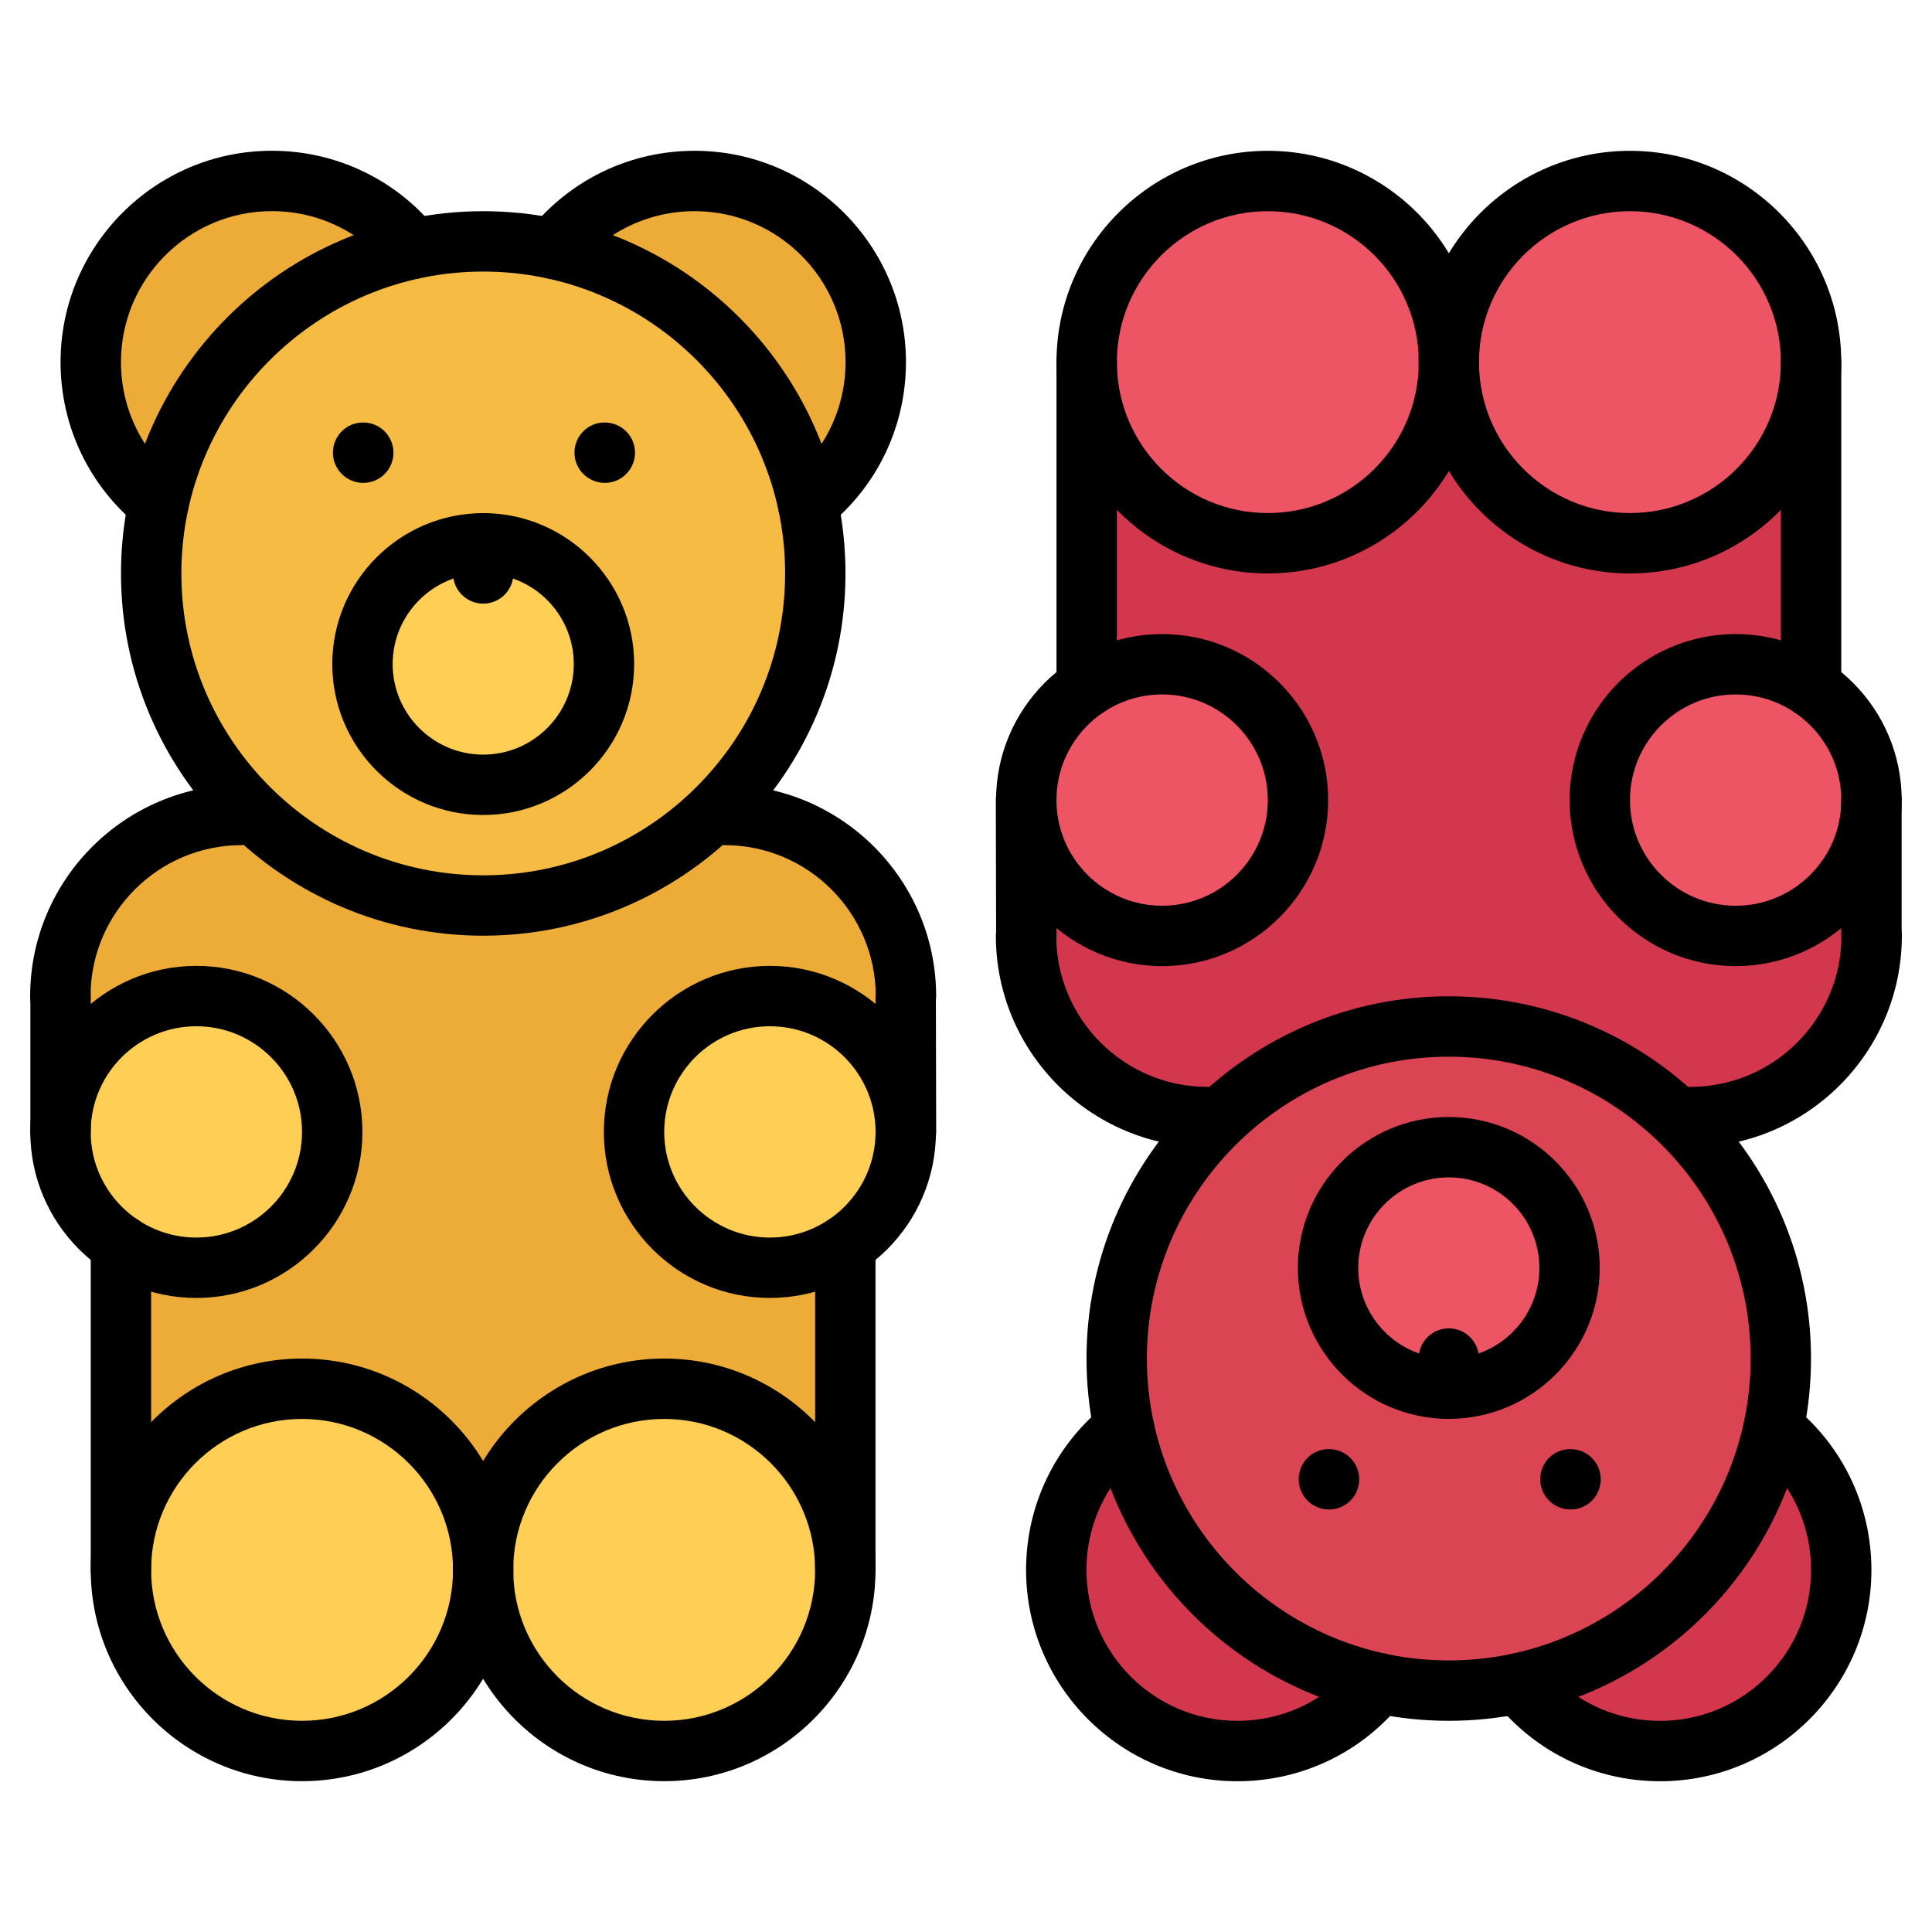 <?xml version="1.0" encoding="utf-8"?>
<!-- Generator: Adobe Illustrator 16.0.0, SVG Export Plug-In . SVG Version: 6.00 Build 0)  -->
<!DOCTYPE svg PUBLIC "-//W3C//DTD SVG 1.1//EN" "http://www.w3.org/Graphics/SVG/1.1/DTD/svg11.dtd">
<svg version="1.1" id="icons" xmlns="http://www.w3.org/2000/svg" xmlns:xlink="http://www.w3.org/1999/xlink" x="0px" y="0px"
	 width="64px" height="64px" viewBox="0 0 64 64" enable-background="new 0 0 64 64" xml:space="preserve">
<g>
	<g>
		<path fill="#FFCE54" d="M6.51,32.995c2.48,0,4.5,2.02,4.5,4.5c0,2.489-2.02,4.5-4.5,4.5c-0.93,0-1.79-0.28-2.5-0.761
			c-1.21-0.8-2-2.18-2-3.739C2.01,35.015,4.02,32.995,6.51,32.995z"/>
	</g>
	<g>
		<path fill="#ED5565" d="M42,5.995c3.311,0,6,2.689,6,6c0,3.319-2.689,6-6,6s-6-2.681-6-6C36,8.685,38.689,5.995,42,5.995z"/>
	</g>
	<g>
		<path fill="#ED5565" d="M54,5.995c3.31,0,6,2.689,6,6c0,3.319-2.69,6-6,6c-3.32,0-6-2.681-6-6C48,8.685,50.68,5.995,54,5.995z"/>
	</g>
	<g>
		<path fill="#FFCE54" d="M25.51,32.995c2.48,0,4.5,2.02,4.5,4.5c0,1.569-0.8,2.949-2.01,3.75c-0.71,0.479-1.57,0.75-2.49,0.75
			c-2.49,0-4.5-2.011-4.5-4.5C21.01,35.015,23.02,32.995,25.51,32.995z"/>
	</g>
	<g>
		<path fill="#EDAB37" d="M29.01,11.995c0,1.89-0.88,3.579-2.25,4.68c-0.9-4.21-4.22-7.53-8.43-8.43c1.1-1.37,2.789-2.25,4.68-2.25
			C26.33,5.995,29.01,8.685,29.01,11.995z"/>
	</g>
	<g>
		<path fill="#FFCE54" d="M22,46.005c3.32,0,6,2.689,6,6c0,3.31-2.68,6-6,6c-3.28,0-5.939-2.641-5.99-5.9c0-0.03,0-0.07,0-0.1
			c0-0.03,0-0.07,0-0.101C16.061,48.645,18.72,46.005,22,46.005z"/>
	</g>
	<g>
		<path fill="#D3374E" d="M37.24,47.324c0.899,4.21,4.22,7.53,8.43,8.431v0.01c-1.1,1.37-2.78,2.24-4.68,2.24c-3.311,0-6-2.681-6-6
			C34.99,50.114,35.869,48.425,37.24,47.324z"/>
	</g>
	<g>
		<path fill="#EDAB37" d="M9.01,5.995c1.891,0,3.58,0.88,4.68,2.25c-4.209,0.899-7.529,4.22-8.43,8.43
			c-1.38-1.101-2.25-2.79-2.25-4.68C3.01,8.685,5.689,5.995,9.01,5.995z"/>
	</g>
	<g>
		<path fill="#ED5565" d="M38.5,22.005c2.48,0,4.5,2.02,4.5,4.5c0,2.49-2.02,4.5-4.5,4.5c-2.49,0-4.5-2.01-4.5-4.5
			c0-1.561,0.79-2.931,2-3.74C36.72,22.284,37.58,22.005,38.5,22.005z"/>
	</g>
	<g>
		<path fill="#FFCE54" d="M16.01,17.995c2.21,0,4,1.8,4,4c0,2.22-1.79,4-4,4s-4-1.78-4-4C12.01,19.795,13.8,17.995,16.01,17.995z"/>
	</g>
	<g>
		<path fill="#FFCE54" d="M16.01,51.904C16,51.935,16,51.975,16,52.005c0,0.029,0,0.069,0.01,0.1c-0.061,3.26-2.72,5.9-6,5.9
			c-3.32,0-6-2.69-6-6c0-3.311,2.68-6,6-6C13.29,46.005,15.949,48.645,16.01,51.904z"/>
	</g>
	<g>
		<circle fill="#ED5565" cx="48" cy="42.005" r="4"/>
	</g>
	<g>
		<path fill="#EDAB37" d="M8.23,26.774c1.989,1.99,4.739,3.221,7.779,3.221s5.79-1.23,7.78-3.221l0.22,0.221c3.32,0,6,2.689,6,6.01
			H30l0.01,4.49c0-2.48-2.02-4.5-4.5-4.5c-2.49,0-4.5,2.02-4.5,4.5c0,2.489,2.01,4.5,4.5,4.5c0.92,0,1.78-0.271,2.49-0.75v10.76
			c0-3.311-2.68-6-6-6c-3.28,0-5.939,2.64-5.99,5.899c-0.061-3.26-2.72-5.899-6-5.899c-3.32,0-6,2.689-6,6V41.234
			c0.71,0.48,1.57,0.761,2.5,0.761c2.48,0,4.5-2.011,4.5-4.5c0-2.48-2.02-4.5-4.5-4.5c-2.49,0-4.5,2.02-4.5,4.5v-4.49H2
			c0-3.32,2.689-6.01,6.01-6.01L8.23,26.774z"/>
	</g>
	<g>
		<path fill="#D3374E" d="M58.75,47.324c1.37,1.101,2.25,2.79,2.25,4.681c0,3.319-2.69,6-6,6c-1.9,0-3.59-0.87-4.69-2.24
			C54.53,54.854,57.84,51.545,58.75,47.324z"/>
	</g>
	<g>
		<path fill="#DA4453" d="M58.99,45.005c0,0.8-0.08,1.569-0.24,2.319c-0.91,4.221-4.22,7.53-8.44,8.44
			c-0.75,0.16-1.52,0.24-2.319,0.24c-0.801,0-1.57-0.08-2.32-0.25c-4.21-0.9-7.53-4.221-8.43-8.431c-0.17-0.75-0.25-1.52-0.25-2.319
			c0-3.04,1.229-5.78,3.22-7.78c1.989-1.99,4.75-3.22,7.78-3.22c3.04,0,5.79,1.229,7.779,3.22
			C57.76,39.225,58.99,41.965,58.99,45.005z M52,42.005c0-2.21-1.79-4-4-4s-4,1.79-4,4s1.79,4,4,4S52,44.215,52,42.005z"/>
	</g>
	<g>
		<path fill="#D3374E" d="M55.77,37.225c-1.989-1.99-4.739-3.22-7.779-3.22c-3.03,0-5.791,1.229-7.78,3.22L40,37.005
			c-3.32,0-6.01-2.69-6.01-6.01H34l-0.01-4.49H34c0,2.49,2.01,4.5,4.5,4.5c2.48,0,4.5-2.01,4.5-4.5c0-2.48-2.02-4.5-4.5-4.5
			c-0.92,0-1.78,0.279-2.5,0.76v-10.77c0,3.319,2.689,6,6,6s6-2.681,6-6c0,3.319,2.68,6,6,6c3.31,0,6-2.681,6-6v10.77
			c-0.72-0.48-1.57-0.76-2.5-0.76c-2.49,0-4.5,2.02-4.5,4.5c0,2.49,2.01,4.5,4.5,4.5c2.479,0,4.5-2.01,4.5-4.5v4.49
			c0,3.319-2.68,6.01-6,6.01L55.77,37.225z"/>
	</g>
	<g>
		<path fill="#ED5565" d="M60,22.765c1.21,0.81,2,2.19,2,3.74c0,2.49-2.021,4.5-4.5,4.5c-2.49,0-4.5-2.01-4.5-4.5
			c0-2.48,2.01-4.5,4.5-4.5C58.43,22.005,59.28,22.284,60,22.765z"/>
	</g>
	<g>
		<path fill="#F6BB42" d="M26.76,16.675c0.17,0.75,0.25,1.52,0.25,2.32c0,3.039-1.23,5.789-3.22,7.779
			c-1.99,1.99-4.74,3.221-7.78,3.221s-5.79-1.23-7.779-3.221c-1.99-1.99-3.221-4.74-3.221-7.779c0-0.801,0.08-1.57,0.25-2.32
			c0.9-4.21,4.221-7.53,8.43-8.43c0.75-0.171,1.521-0.25,2.32-0.25c0.801,0,1.57,0.079,2.32,0.25
			C22.54,9.145,25.859,12.465,26.76,16.675z M20.01,21.995c0-2.2-1.79-4-4-4s-4,1.8-4,4c0,2.22,1.79,4,4,4
			S20.01,24.215,20.01,21.995z"/>
	</g>
</g>
<g>
	<g>
		<g>
			<path d="M16.008,30.996c-6.617,0-12-5.383-12-12s5.383-12,12-12s12,5.383,12,12S22.625,30.996,16.008,30.996z M16.008,8.996
				c-5.514,0-10,4.486-10,10s4.486,10,10,10s10-4.486,10-10S21.521,8.996,16.008,8.996z"/>
		</g>
		<g>
			<path d="M16.007,26.998c-2.757,0-5-2.243-5-5s2.243-5,5-5s5,2.243,5,5S18.764,26.998,16.007,26.998z M16.007,18.998
				c-1.654,0-3,1.346-3,3s1.346,3,3,3s3-1.346,3-3S17.661,18.998,16.007,18.998z"/>
		</g>
		<g>
			<path d="M26.764,17.676c-0.293,0-0.583-0.128-0.781-0.374c-0.346-0.431-0.276-1.061,0.154-1.406
				c1.19-0.955,1.873-2.377,1.873-3.901c0-2.757-2.243-5-5-5c-1.524,0-2.946,0.683-3.902,1.872c-0.345,0.431-0.974,0.5-1.405,0.153
				c-0.431-0.346-0.5-0.975-0.153-1.405c1.337-1.665,3.327-2.62,5.461-2.62c3.859,0,7,3.141,7,7c0,2.134-0.955,4.125-2.621,5.462
				C27.204,17.604,26.982,17.676,26.764,17.676z"/>
		</g>
		<g>
			<path d="M5.252,17.676c-0.22,0-0.44-0.072-0.625-0.22c-1.666-1.337-2.621-3.328-2.621-5.462c0-3.859,3.141-7,7-7
				c2.134,0,4.124,0.955,5.461,2.62c0.347,0.431,0.277,1.06-0.153,1.405c-0.432,0.346-1.061,0.276-1.405-0.153
				c-0.956-1.189-2.378-1.872-3.902-1.872c-2.757,0-5,2.243-5,5c0,1.524,0.683,2.946,1.873,3.901c0.431,0.346,0.5,0.976,0.154,1.406
				C5.835,17.548,5.545,17.676,5.252,17.676z"/>
		</g>
		<g>
			<path d="M6.504,42.996c-3.032,0-5.5-2.468-5.5-5.5s2.468-5.5,5.5-5.5c3.033,0,5.501,2.468,5.501,5.5S9.537,42.996,6.504,42.996z
				 M6.504,33.996c-1.93,0-3.5,1.57-3.5,3.5s1.57,3.5,3.5,3.5c1.931,0,3.501-1.57,3.501-3.5S8.435,33.996,6.504,33.996z"/>
		</g>
		<g>
			<path d="M30.011,34.002c-0.553,0-1-0.447-1-1c0-2.76-2.246-5.006-5.007-5.006c-0.553,0-1-0.447-1-1s0.447-1,1-1
				c3.863,0,7.007,3.143,7.007,7.006C31.011,33.555,30.563,34.002,30.011,34.002z"/>
		</g>
		<g>
			<path d="M25.504,42.996c-3.033,0-5.501-2.468-5.501-5.5s2.468-5.5,5.501-5.5c3.032,0,5.5,2.468,5.5,5.5
				S28.536,42.996,25.504,42.996z M25.504,33.996c-1.931,0-3.501,1.57-3.501,3.5s1.57,3.5,3.501,3.5c1.93,0,3.5-1.57,3.5-3.5
				S27.434,33.996,25.504,33.996z"/>
		</g>
		<g>
			<path d="M22.002,59.004c-3.86,0-7.001-3.141-7.001-7s3.141-7,7.001-7c3.859,0,7,3.141,7,7S25.861,59.004,22.002,59.004z
				 M22.002,47.004c-2.758,0-5.001,2.243-5.001,5s2.243,5,5.001,5c2.757,0,5-2.243,5-5S24.759,47.004,22.002,47.004z"/>
		</g>
		<g>
			<path d="M30.012,38.496c-0.552,0-0.999-0.446-1-0.998l-0.01-4.494c-0.001-0.552,0.445-1.001,0.998-1.002c0,0,0.001,0,0.002,0
				c0.552,0,0.999,0.446,1,0.998l0.01,4.494c0.001,0.552-0.445,1.001-0.998,1.002C30.014,38.496,30.013,38.496,30.012,38.496z"/>
		</g>
		<g>
			<path d="M1.999,34.002c-0.553,0-1-0.447-1-1c0-3.863,3.144-7.006,7.007-7.006c0.553,0,1,0.447,1,1s-0.447,1-1,1
				c-2.761,0-5.007,2.246-5.007,5.006C2.999,33.555,2.552,34.002,1.999,34.002z"/>
		</g>
		<g>
			<path d="M2.006,38.496c-0.553,0-1-0.447-1-1v-4.494c0-0.553,0.447-1,1-1s1,0.447,1,1v4.494
				C3.006,38.049,2.559,38.496,2.006,38.496z"/>
		</g>
		<g>
			<path d="M16.007,19.996c-0.553,0-1-0.447-1-1v-0.998c0-0.553,0.447-1,1-1s1,0.447,1,1v0.998
				C17.007,19.549,16.56,19.996,16.007,19.996z"/>
		</g>
		<g>
			<path d="M20.035,15.996c-0.553,0-1.005-0.447-1.005-1s0.442-1,0.994-1h0.011c0.552,0,1,0.447,1,1S20.587,15.996,20.035,15.996z"
				/>
		</g>
		<g>
			<path d="M12.034,15.996c-0.553,0-1.005-0.447-1.005-1s0.442-1,0.994-1h0.011c0.552,0,1,0.447,1,1S12.586,15.996,12.034,15.996z"
				/>
		</g>
		<g>
			<path d="M28.002,53.004c-0.553,0-1-0.447-1-1V41.24c0-0.553,0.447-1,1-1s1,0.447,1,1v10.764
				C29.002,52.557,28.555,53.004,28.002,53.004z"/>
		</g>
		<g>
			<path d="M10.006,59.004c-3.859,0-7-3.141-7-7s3.141-7,7-7c3.86,0,7.001,3.141,7.001,7S13.866,59.004,10.006,59.004z
				 M10.006,47.004c-2.757,0-5,2.243-5,5s2.243,5,5,5c2.758,0,5.001-2.243,5.001-5S12.764,47.004,10.006,47.004z"/>
		</g>
		<g>
			<path d="M4.006,53.004c-0.553,0-1-0.447-1-1V41.236c0-0.553,0.447-1,1-1s1,0.447,1,1v10.768
				C5.006,52.557,4.559,53.004,4.006,53.004z"/>
		</g>
	</g>
	<g>
		<g>
			<path d="M47.992,57.004c-6.617,0-12-5.383-12-12s5.383-12,12-12s12,5.383,12,12S54.609,57.004,47.992,57.004z M47.992,35.004
				c-5.514,0-10,4.486-10,10s4.486,10,10,10s10-4.486,10-10S53.506,35.004,47.992,35.004z"/>
		</g>
		<g>
			<path d="M47.993,47.002c-2.757,0-5-2.243-5-5s2.243-5,5-5s5,2.243,5,5S50.75,47.002,47.993,47.002z M47.993,39.002
				c-1.654,0-3,1.346-3,3s1.346,3,3,3s3-1.346,3-3S49.647,39.002,47.993,39.002z"/>
		</g>
		<g>
			<path d="M40.99,59.006c-3.859,0-7-3.141-7-7c0-2.134,0.955-4.125,2.621-5.462c0.432-0.344,1.061-0.275,1.406,0.154
				c0.346,0.431,0.276,1.061-0.154,1.406c-1.19,0.955-1.873,2.377-1.873,3.901c0,2.757,2.243,5,5,5c1.524,0,2.946-0.683,3.902-1.872
				c0.346-0.431,0.975-0.5,1.405-0.153c0.431,0.346,0.5,0.975,0.153,1.405C45.114,58.051,43.124,59.006,40.99,59.006z"/>
		</g>
		<g>
			<path d="M54.994,59.006c-2.134,0-4.124-0.955-5.461-2.62c-0.347-0.431-0.277-1.06,0.153-1.405
				c0.431-0.348,1.061-0.278,1.405,0.153c0.956,1.189,2.378,1.872,3.902,1.872c2.757,0,5-2.243,5-5c0-1.524-0.683-2.946-1.873-3.901
				c-0.431-0.346-0.5-0.976-0.154-1.406c0.348-0.431,0.977-0.497,1.406-0.154c1.666,1.337,2.621,3.328,2.621,5.462
				C61.994,55.865,58.854,59.006,54.994,59.006z"/>
		</g>
		<g>
			<path d="M57.496,32.004c-3.033,0-5.501-2.468-5.501-5.5s2.468-5.5,5.501-5.5c3.032,0,5.5,2.468,5.5,5.5
				S60.528,32.004,57.496,32.004z M57.496,23.004c-1.931,0-3.501,1.57-3.501,3.5s1.57,3.5,3.501,3.5c1.93,0,3.5-1.57,3.5-3.5
				S59.426,23.004,57.496,23.004z"/>
		</g>
		<g>
			<path d="M39.996,38.004c-3.863,0-7.007-3.143-7.007-7.006c0-0.553,0.447-1,1-1s1,0.447,1,1c0,2.76,2.246,5.006,5.007,5.006
				c0.553,0,1,0.447,1,1S40.549,38.004,39.996,38.004z"/>
		</g>
		<g>
			<path d="M38.496,32.004c-3.032,0-5.5-2.468-5.5-5.5s2.468-5.5,5.5-5.5c3.033,0,5.501,2.468,5.501,5.5
				S41.529,32.004,38.496,32.004z M38.496,23.004c-1.93,0-3.5,1.57-3.5,3.5s1.57,3.5,3.5,3.5c1.931,0,3.501-1.57,3.501-3.5
				S40.427,23.004,38.496,23.004z"/>
		</g>
		<g>
			<path d="M41.998,18.996c-3.859,0-7-3.141-7-7s3.141-7,7-7c3.86,0,7.001,3.141,7.001,7S45.858,18.996,41.998,18.996z
				 M41.998,6.996c-2.757,0-5,2.243-5,5s2.243,5,5,5c2.758,0,5.001-2.243,5.001-5S44.756,6.996,41.998,6.996z"/>
		</g>
		<g>
			<path d="M33.998,31.998c-0.552,0-0.999-0.446-1-0.998l-0.01-4.494c-0.001-0.552,0.445-1.001,0.998-1.002c0,0,0.001,0,0.002,0
				c0.552,0,0.999,0.446,1,0.998l0.01,4.494c0.001,0.552-0.445,1.001-0.998,1.002C34,31.998,33.999,31.998,33.998,31.998z"/>
		</g>
		<g>
			<path d="M55.994,38.004c-0.553,0-1-0.447-1-1s0.447-1,1-1c2.761,0,5.007-2.246,5.007-5.006c0-0.553,0.447-1,1-1s1,0.447,1,1
				C63.001,34.861,59.857,38.004,55.994,38.004z"/>
		</g>
		<g>
			<path d="M61.994,31.998c-0.553,0-1-0.447-1-1v-4.494c0-0.553,0.447-1,1-1s1,0.447,1,1v4.494
				C62.994,31.551,62.547,31.998,61.994,31.998z"/>
		</g>
		<g>
			<path d="M47.993,47.002c-0.553,0-1-0.447-1-1v-0.998c0-0.553,0.447-1,1-1s1,0.447,1,1v0.998
				C48.993,46.555,48.546,47.002,47.993,47.002z"/>
		</g>
		<g>
			<path d="M44.025,50.004c-0.553,0-1.005-0.447-1.005-1s0.442-1,0.994-1h0.011c0.552,0,1,0.447,1,1S44.577,50.004,44.025,50.004z"
				/>
		</g>
		<g>
			<path d="M52.026,50.004c-0.553,0-1.005-0.447-1.005-1s0.442-1,0.994-1h0.011c0.552,0,1,0.447,1,1S52.578,50.004,52.026,50.004z"
				/>
		</g>
		<g>
			<path d="M35.998,23.76c-0.553,0-1-0.447-1-1V11.996c0-0.553,0.447-1,1-1s1,0.447,1,1V22.76
				C36.998,23.313,36.551,23.76,35.998,23.76z"/>
		</g>
		<g>
			<path d="M53.994,18.996c-3.86,0-7.001-3.141-7.001-7s3.141-7,7.001-7c3.859,0,7,3.141,7,7S57.854,18.996,53.994,18.996z
				 M53.994,6.996c-2.758,0-5.001,2.243-5.001,5s2.243,5,5.001,5c2.757,0,5-2.243,5-5S56.751,6.996,53.994,6.996z"/>
		</g>
		<g>
			<path d="M59.994,23.764c-0.553,0-1-0.447-1-1V11.996c0-0.553,0.447-1,1-1s1,0.447,1,1v10.768
				C60.994,23.316,60.547,23.764,59.994,23.764z"/>
		</g>
	</g>
</g>
</svg>
